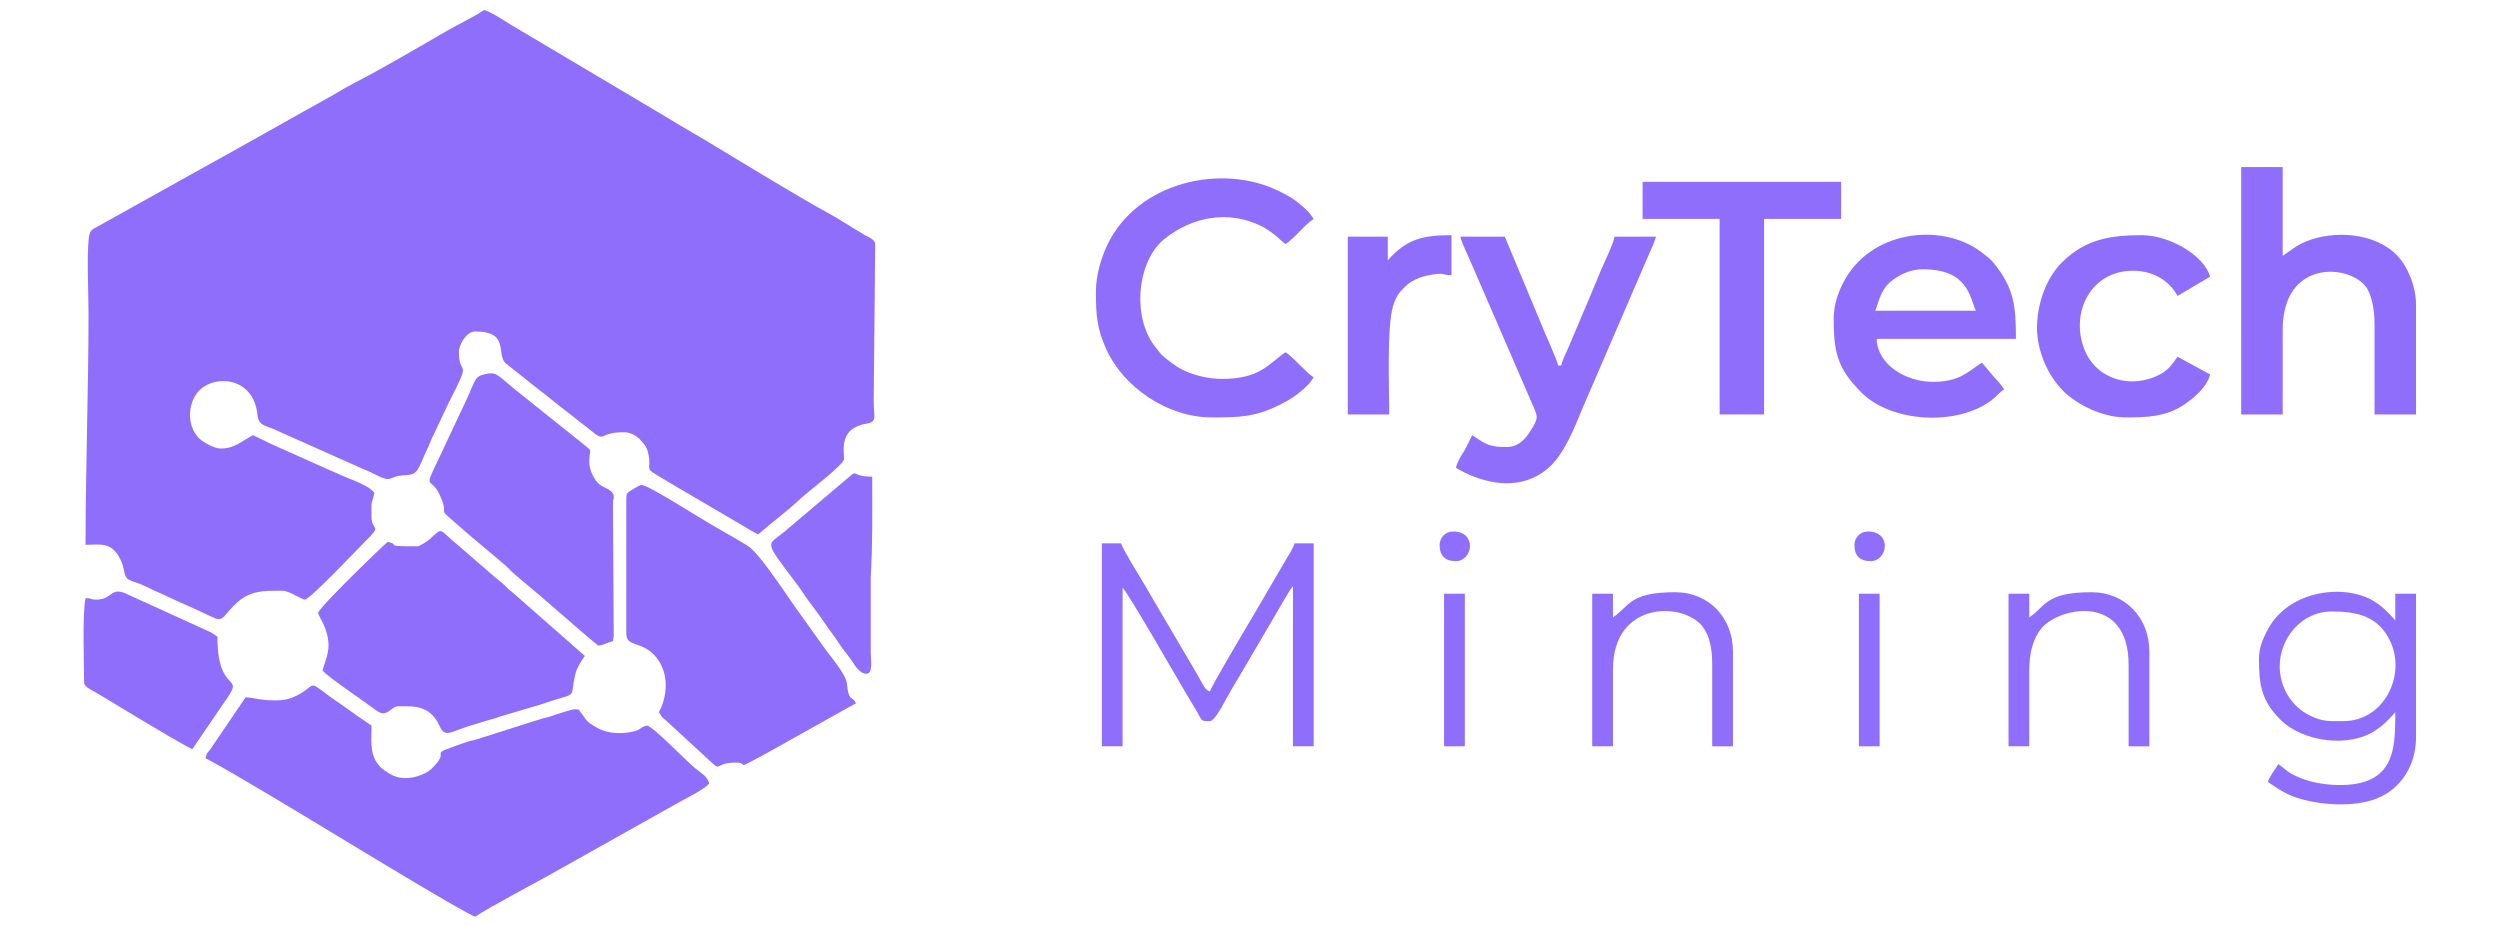<?xml version="1.0" encoding="UTF-8"?>
<!DOCTYPE svg PUBLIC "-//W3C//DTD SVG 1.1//EN" "http://www.w3.org/Graphics/SVG/1.1/DTD/svg11.dtd">
<!-- Creator: CorelDRAW 2019 (64-Bit) -->
<svg xmlns="http://www.w3.org/2000/svg" xml:space="preserve" width="270px" height="100px" version="1.1" style="shape-rendering:geometricPrecision; text-rendering:geometricPrecision; image-rendering:optimizeQuality; fill-rule:evenodd; clip-rule:evenodd"
viewBox="0 0 2700 1000"
 xmlns:xlink="http://www.w3.org/1999/xlink">
 <defs>
  <style type="text/css">
   <![CDATA[
    .fil0 {fill:#8F6EFC}
   ]]>
  </style>
 </defs>
 <g id="Layer_x0020_1">
  <g id="_1627368871488">
   <path class="fil0" d="M92.4 588.4c15,0 28.1,-3.8 37.4,15.4 2.1,4.3 2.9,6.5 3.7,10.7 2.8,15.3 5.7,10.1 24.2,19 5.7,2.8 11.5,5.6 18.6,8.6l19.6 9.1c51.8,22 35.8,23.8 57.4,2.1 16.1,-16.1 31.4,-15.3 51.9,-15.3 7,0 21,9.6 24,9.6 5.4,0 57.4,-55.1 65.2,-62.8 19.6,-19.5 6.8,-10.1 6.8,-26.8 0,-21.2 -0.5,-9.8 3.2,-25.6 -5.6,-8.4 -28.4,-15.5 -38.8,-20.5 -3.5,-1.7 0.3,-0.1 -4.5,-1.9l-70.7 -31.6c-3.3,-1.6 -2,-1.1 -4.2,-2.2l-13 -6.2c-12.6,6.6 -19.5,14.4 -35.2,14.4 -6.5,0 -19.1,-7.1 -22.8,-10.8 -12.9,-12.9 -12.7,-34.7 -2.9,-48.5 14.9,-20.9 60.2,-20.3 65.5,21 0.3,1.9 0.2,2.4 0.6,4.3 1.8,8.5 7.1,9 16.2,12.6l97.3 43.4c4,1.7 5.2,2 9,3.9 25.8,13.5 15.8,3.5 37.1,2.9 13.9,-0.4 13.4,-7 22.8,-26.8 3,-6.3 4.7,-11.6 7.9,-17.7l15.9 -33.7c26.2,-51 11,-26.6 11,-54.6 0,-8.7 8.3,-22.4 17.6,-22.4 37.6,0 22.3,24.5 32.9,34.3l33.8 26.9c12,9 21.3,17.1 33.2,26.1l25.1 19.7c16.6,13.7 7.5,1.8 35,1.8 9.2,0 15.7,4.6 20.9,11.1 2.5,3.1 4.3,5.2 5.7,10.3 0.2,0.8 1.3,6.2 1.3,6.6 1.5,16.3 -7.4,8.7 25.8,28.7l75.6 44.4c3.4,1.9 3.9,2.5 8,4.8 2.7,1.4 5.3,2.9 8.3,4.5 15.2,-13.3 32.2,-25.7 46.8,-39.6 6.5,-6.2 46,-35.8 46,-42 0,-10.2 -5.5,-33 24.3,-38.1 11.9,-2 7.7,-7 7.7,-24.3l1.6 -169.6c0,-4.7 -7.6,-7.7 -11.1,-9.7 -4.1,-2.5 -8.8,-5.4 -13,-7.8 -8.7,-5.3 -16.8,-10.6 -26,-15.6 -32.4,-17.6 -97.1,-57.2 -132.6,-78.6 -9.4,-5.7 -17.7,-10.3 -27.2,-16 -9.1,-5.5 -16.7,-10.1 -26,-15.6l-158.6 -94.2c-7.1,-4.3 -20.7,-13.6 -27.9,-15.3 -12.2,8.2 -26.8,14.9 -39.9,22.4 -28.9,16.7 -72.2,42.2 -100.4,56.5 -7.4,3.8 -13.2,7.3 -20.4,11.6l-121 67.8c-6.9,4 -13.7,7.4 -20.6,11.4l-120.2 67c-3.5,2.7 -4.1,6.1 -4.6,11.4 -1.9,20.6 -0.1,57.9 -0.1,79.9 0,82.7 -3.2,165.9 -3.2,249.6z"/>
   <path class="fil0" d="M297.2 756.4c-18.3,0 -22.5,-3.2 -32,-3.2l-38.2 56.2c-3.2,4.5 -3.5,2.7 -5,9.4 31.5,16.7 113.6,66.6 144.9,85.5 6.9,4.2 137.4,83.6 146.3,85.7 14.5,-9.7 61.2,-34.5 78.9,-44.3l143.5 -80.5c6.6,-3.4 26.9,-14 30.4,-19.2 -2.1,-7.9 -9.7,-11.6 -15.5,-16.5 -9.7,-8.1 -45.4,-45.1 -51.7,-45.9 -7.7,1.8 -6.4,4.2 -13.2,6 -12.6,3.3 -28,3.3 -39.5,-3 -0.3,-0.1 -0.7,-0.4 -1,-0.5 -14.1,-7.8 -11.1,-8.6 -17.5,-16.1 -2.9,-3.4 -0.6,-4 -7.2,-4 -2.4,0 -20.2,5.6 -23.5,6.9 -5.1,1.9 -5.8,1.6 -11.3,3.1l-69.2 22c-4.3,1.5 -8.1,1.8 -12.6,3.4 -46.5,16.2 -16,6.3 -34.9,25.9 -3.4,3.5 -4.9,5.2 -8.8,7.2 -11,5.9 -24.9,8.2 -35.9,2.9 -26.6,-12.8 -23,-31.1 -23,-53.8 -10.8,-7.2 -20.3,-13.9 -31.1,-21.7 -5.6,-4.1 -9.8,-6.5 -15.1,-10.5 -23.5,-17.8 -12.9,-11.1 -34.3,-0.3 -7.2,3.7 -13.2,5.3 -23.5,5.3z"/>
   <path class="fil0" d="M676.4 538.8l0 145.6c0,14 15.4,8.3 29.2,22 16.6,16.5 16.8,42.5 6,62.8 4,6 2.6,4.8 8.2,9.4l45.8 42.2c14.8,14.1 4.6,2.8 29.2,2.8 16.3,0 -5.4,10.4 33.1,-10.1l80 -44.8c6,-3.2 10.6,-6 16.5,-9.1 -3,-8.4 -8,-0.6 -9.6,-20.8 -0.7,-10.1 -18.1,-30.1 -24,-38.4l-26 -36.4c-12.1,-16.1 -44,-66.9 -57.9,-74.9l-15 -9c-13.1,-7.2 -25.9,-14.9 -39.4,-23 -6.8,-4.1 -54.1,-34 -59.8,-33.3 -2.4,0.2 -8.4,4.1 -10.1,5.2 -4.3,2.7 -6.2,2.8 -6.2,9.8z"/>
   <path class="fil0" d="M450.8 590c-39,0 -16.5,-1.2 -32,-4.8 -3.4,2.2 -75.2,71.6 -75.2,76.8 0,3.2 11.2,16.8 11.2,35.2 0,10 -4.5,18.9 -6.4,27.2 7.6,8 45.8,33.7 58,42.9 11.7,8.8 15.8,-4.5 23.6,-4.5 16,0 34,-2 44.6,21 5.9,12.9 10.3,7.4 31.3,0.5l22.1 -6.7c6.8,-1.6 6.1,-1.7 11,-3.4l44.4 -13.2c44.2,-15.4 30.7,-3.2 38.2,-33.8 1.6,-6.7 6.8,-14 10,-18.8l-77.5 -68.1c-4.7,-3.7 -5.3,-4.3 -9.3,-8.3 -3.9,-3.9 -5.6,-4.6 -9.6,-8.1l-39.4 -34.1c-23.3,-18.9 -16.4,-21.2 -31.8,-7.4 -2,1.8 -10.7,7.6 -13.2,7.6z"/>
   <path class="fil0" d="M646 697.2c4.8,0 10.3,-3.5 16,-4.8 0.3,-4.1 0.8,-4.3 0.8,-6.4l-0.8 -142.4c0,-5.5 1,-3.7 0.9,-6.6 0,-1.2 -0.1,-2.2 -0.6,-3.3 -2.2,-5 -9.2,-6.6 -14.1,-10 -5.8,-3.9 -11.8,-15.7 -11.8,-24.9 0,-16.2 5.6,-9.2 -9.1,-21.3l-72 -57.6c-15.9,-12.9 -18.7,-18.1 -28.4,-16.4 -14,2.4 -12.7,4.9 -21.6,24.9 -2.6,5.9 -4.8,10.2 -7.7,16.4l-22.5 47.9c-18.9,39.3 -10.1,20.6 -0.4,41.4 14.2,30.4 -11.8,5.2 31.8,43.4 1.3,1.1 1.1,0.9 2.6,2.2l36.5 30.7c4.4,3.9 6.5,7 11.5,10.9l24.3 20.5c0.3,0.2 0.6,0.5 0.9,0.7l37.7 32.7c2.3,2.2 25.7,22 26,22z"/>
   <path class="fil0" d="M2420.5 447.6l44.8 0 0 -91.2c0,-76.5 71.5,-71.2 89.9,-46.7 6.4,8.6 9.3,25.3 9.3,40.3l0 97.6 44.8 0 0 -118.4c0,-21.1 -9.7,-42.3 -20.4,-53.3 -23.9,-24.8 -68.5,-27.6 -99,-14.9 -10.2,4.3 -16.4,9.9 -24.6,15.4l0 -96 -44.8 0 0 267.2z"/>
   <path class="fil0" d="M1183.6 314.8c0,25.7 0.9,39.9 11.7,63.5 18.5,39.8 65.3,72.5 113.1,72.5 29.1,0 46.4,-0.1 73.1,-13.3 7.5,-3.8 14.8,-7.7 20.9,-12.8 8.2,-7 10.4,-8.2 16.4,-17.1 -9.4,-6.3 -21.2,-21.1 -30.4,-27.2 -18.2,12.2 -26.8,28.8 -68.8,28.8 -12.8,0 -25.5,-3 -35,-6.6 -11.2,-4.3 -17.6,-9.2 -26.7,-16.5 -4.5,-3.5 -6.2,-6.5 -9.8,-11 -26.1,-32 -20.2,-93.6 9.8,-117.3 30.5,-24.1 68.7,-30.8 103.8,-13.9 4.7,2.3 9.9,5.8 13.7,8.7 5.3,3.9 8.3,7.8 13,11 11.2,-7.5 19.1,-19.6 30.4,-27.2 -6,-9 -8.2,-10.2 -16.4,-17.2 -6.1,-5.1 -13.4,-9 -20.9,-12.7 -61.1,-30.4 -152.9,-10.7 -185.6,58.1 -6.2,12.9 -12.3,32 -12.3,50.2z"/>
   <path class="fil0" d="M2076.4 290.8c49.6,0 50.8,30.5 57.6,44.8l-108.8 0c3.5,-7.2 4.7,-21.3 16.7,-31.4 7.9,-6.7 20.7,-13.4 34.5,-13.4zm-96 52.8c0,36.7 3.6,53.9 30,80.4 32.1,32.3 103.1,36.5 140.4,8.3 5.8,-4.4 8.4,-8.4 13.6,-11.9 -4.7,-7 -6.1,-7.9 -11.5,-14l-12.5 -14.8c-16.1,10.8 -24.8,20.8 -52.8,20.8 -29.7,0 -60.1,-18.9 -60.8,-46.4l150.4 0c0,-36.3 -2,-55.6 -25.3,-83.5 -2.4,-2.9 -8.6,-7.6 -12.1,-10.3 -43.2,-32.6 -121.4,-23.5 -149.8,34.5 -4.7,9.7 -9.6,22.5 -9.6,36.9z"/>
   <path class="fil0" d="M1626.8 482.8c-19.3,0 -23.1,-3.7 -36.8,-12.8 -3,5.6 -5.1,11 -8.6,16.9 -3.7,6.1 -7.3,11.1 -9,18.3 0.1,0 54.9,36.3 97.9,1.9 18.6,-14.9 29.8,-44.5 39,-66.6l71.4 -165.5c2.3,-5.6 6.2,-13 7.7,-19.4l-44.8 0c-0.5,6.4 -10.6,26.9 -13.7,34.2 -5.3,12.6 -9.3,22.7 -14.6,35l-21.9 51.7c-2.6,6 -5.9,12.1 -7.4,18.3l-3.2 0c-1.2,-5.2 -4.4,-12.2 -6.6,-17.4 -2.1,-5.2 -4.6,-10.9 -7.2,-16.8l-43.8 -105 -48 0c2,8.5 8.5,20.6 12.1,29.5 4.6,10.8 8.4,19.3 13.1,30.1l52.2 120.6c6.7,14.9 7.2,15.3 -1.8,29.7 -5.3,8.5 -12.8,17.3 -26,17.3z"/>
   <polygon class="fil0" points="1774,236.4 1857.2,236.4 1857.2,447.6 1905.2,447.6 1905.2,236.4 1988.4,236.4 1988.4,196.4 1774,196.4 "/>
   <path class="fil0" d="M103.6 647.6c-5.9,0 -3.8,-1.5 -11.2,-1.6 -3.6,15.5 -1.6,71.4 -1.6,91.2 0,4.7 8.1,7.9 12.1,10.3 31,18.4 76,46.5 104.7,61.7l37 -54.2c20,-28.3 -9.8,-4.2 -9.8,-67.4 -2.3,-1.5 -4.1,-3 -6.7,-4.5l-90.1 -41.1c-19.5,-9.5 -15.3,5.6 -34.4,5.6z"/>
   <path class="fil0" d="M2295.7 450.8c23.2,0 43,-0.7 62.1,-13.1 10.9,-7.1 25.8,-19.4 29.1,-33.3l-35.2 -19.2c-5,7.4 -9.7,14.2 -18.1,18.7 -32.2,17.4 -70.1,5.5 -82.6,-26.9 -15.3,-39.9 7.2,-84.6 52.7,-84.6 23.2,0 40,12.1 48,27.2l35.2 -20.8c-6.1,-22.6 -43.6,-44.8 -73.6,-44.8 -34.3,0 -60.3,4.3 -85.3,28.3 -17.6,16.9 -27.3,43.6 -28,69.4 -0.7,21.4 7.9,45.9 21.5,62.8 6.8,8.3 9.3,10.9 19.1,17.8 14.5,10.1 35.6,18.5 55.1,18.5z"/>
   <path class="fil0" d="M1190 806l22.4 0 0 -171.2c4.8,3.5 59.6,99 65.5,108.9l16.1 27.1c4.2,8.3 3.6,8 12.8,8 5.8,0 18,-25.5 23.3,-34.3 7.9,-12.9 14.3,-24.3 22,-37.2l37.8 -64.6c1.1,-1.9 1.7,-3.1 3,-5l3.5 -4.5 0 172.8 22.4 0 0 -219.2 -20.8 0c-1.1,5 -7.5,14.9 -10.5,19.9l-34.8 59.6c-4,6.7 -44.5,74.5 -45.9,80.5 -5.8,-1.6 -7.5,-7.7 -13.7,-18.3l-47.4 -80.6c-4.2,-7 -7.4,-13 -11.8,-20.2 -4.3,-7.1 -21.8,-35.4 -23.1,-40.9l-20.8 0 0 219.2z"/>
   <path class="fil0" d="M2462.1 719.6c0,-30.9 24,-59.2 56,-59.2 28.1,0 51.3,5.1 64,33.6 16.1,36.1 -7.6,84.8 -51.2,84.8 -15.2,0 -21.8,0.9 -35.8,-5.8 -20.7,-10 -33,-31.1 -33,-53.4zm-22.4 -8c0,27.4 2.4,44.8 22.7,65.2 25.3,25.4 74.7,30.2 101.8,12.9 9.4,-5.9 15.8,-12.6 22.7,-20.5 0,28.6 0.1,58.2 -24.5,71.5 -20.2,11 -57,8 -77.3,-0.2 -15.7,-6.3 -15.7,-9.3 -24.6,-15.3 -3.2,5.9 -9.7,13.5 -11.2,19.2 9.3,6.3 17.5,12.4 29.7,16.6 24.5,8.5 62.6,11.3 87.6,1.5 27.5,-10.8 42.7,-37.2 42.7,-66.1l0 -155.2 -22.4 0 0 28.8c-6.9,-8 -13.3,-14.6 -22.7,-20.5 -29.9,-19 -92.8,-13.8 -116,32.2 -4.3,8.4 -8.5,18.1 -8.5,29.9z"/>
   <path class="fil0" d="M935.6 727.6c7.7,0 4.8,-15.1 4.8,-22.4l0 -81.6c2.2,-40.6 1.6,-67.5 1.6,-108.8 -23.7,0 -14.6,-9 -26.9,1.9l-69.3 58.7c-17,13.7 -20.9,8 10.9,50.3 4.2,5.5 6.8,8.9 10.7,14.8 7.1,10.7 14.4,19.3 21.5,29.8 3.9,5.7 6.3,9.3 10.6,15 4.2,5.5 6.6,9.9 10.5,15.1 3.7,4.9 7.3,9.3 10.9,14.7 3.1,4.6 7.9,12.5 14.7,12.5z"/>
   <path class="fil0" d="M1498.8 281.2l0 -25.6 -43.2 0 0 192 44.8 0c0,-27.9 -2.8,-94.9 4.2,-117.4 3.2,-10.1 6.3,-14.3 13,-20.7 9.2,-8.8 21,-12.2 34.5,-13.6 7.8,-0.8 7.1,1.3 15.5,1.3l0 -43.2c-30.7,0 -48.7,4.1 -68.8,27.2z"/>
   <path class="fil0" d="M2191.6 666.8l0 -25.6 -22.4 0 0 164.8 22.4 0 0 -83.2c0,-18.2 4.7,-34.2 13.3,-44.4 19.4,-23 94,-38 94,39.6l0 88 22.4 0 0 -102.4c0,-36.2 -25.9,-64 -62.4,-64 -50,0 -49,14.9 -67.3,27.2z"/>
   <path class="fil0" d="M1742 666.8l0 -25.6 -22.4 0 0 164.8 22.4 0 0 -83.2c0,-73.9 76.2,-73.3 97,-45.8 7.6,10 10.2,24.2 10.2,41l0 88 22.4 0 0 -102.4c0,-36.2 -25.8,-64 -62.4,-64 -49.9,0 -48.9,14.9 -67.2,27.2z"/>
   <polygon class="fil0" points="2007.6,806 2030,806 2030,641.2 2007.6,641.2 "/>
   <polygon class="fil0" points="1559.6,806 1582,806 1582,641.2 1559.6,641.2 "/>
   <path class="fil0" d="M2002.8 588.4c0,11.6 5.5,17.6 17.6,17.6 18.3,0 23.3,-32 -3.2,-32 -7.9,0 -14.4,6.5 -14.4,14.4z"/>
   <path class="fil0" d="M1554.8 588.4c0,11.6 5.5,17.6 17.6,17.6 18.2,0 23.3,-32 -3.2,-32 -7.9,0 -14.4,6.5 -14.4,14.4z"/>
  </g>
 </g>
</svg>
